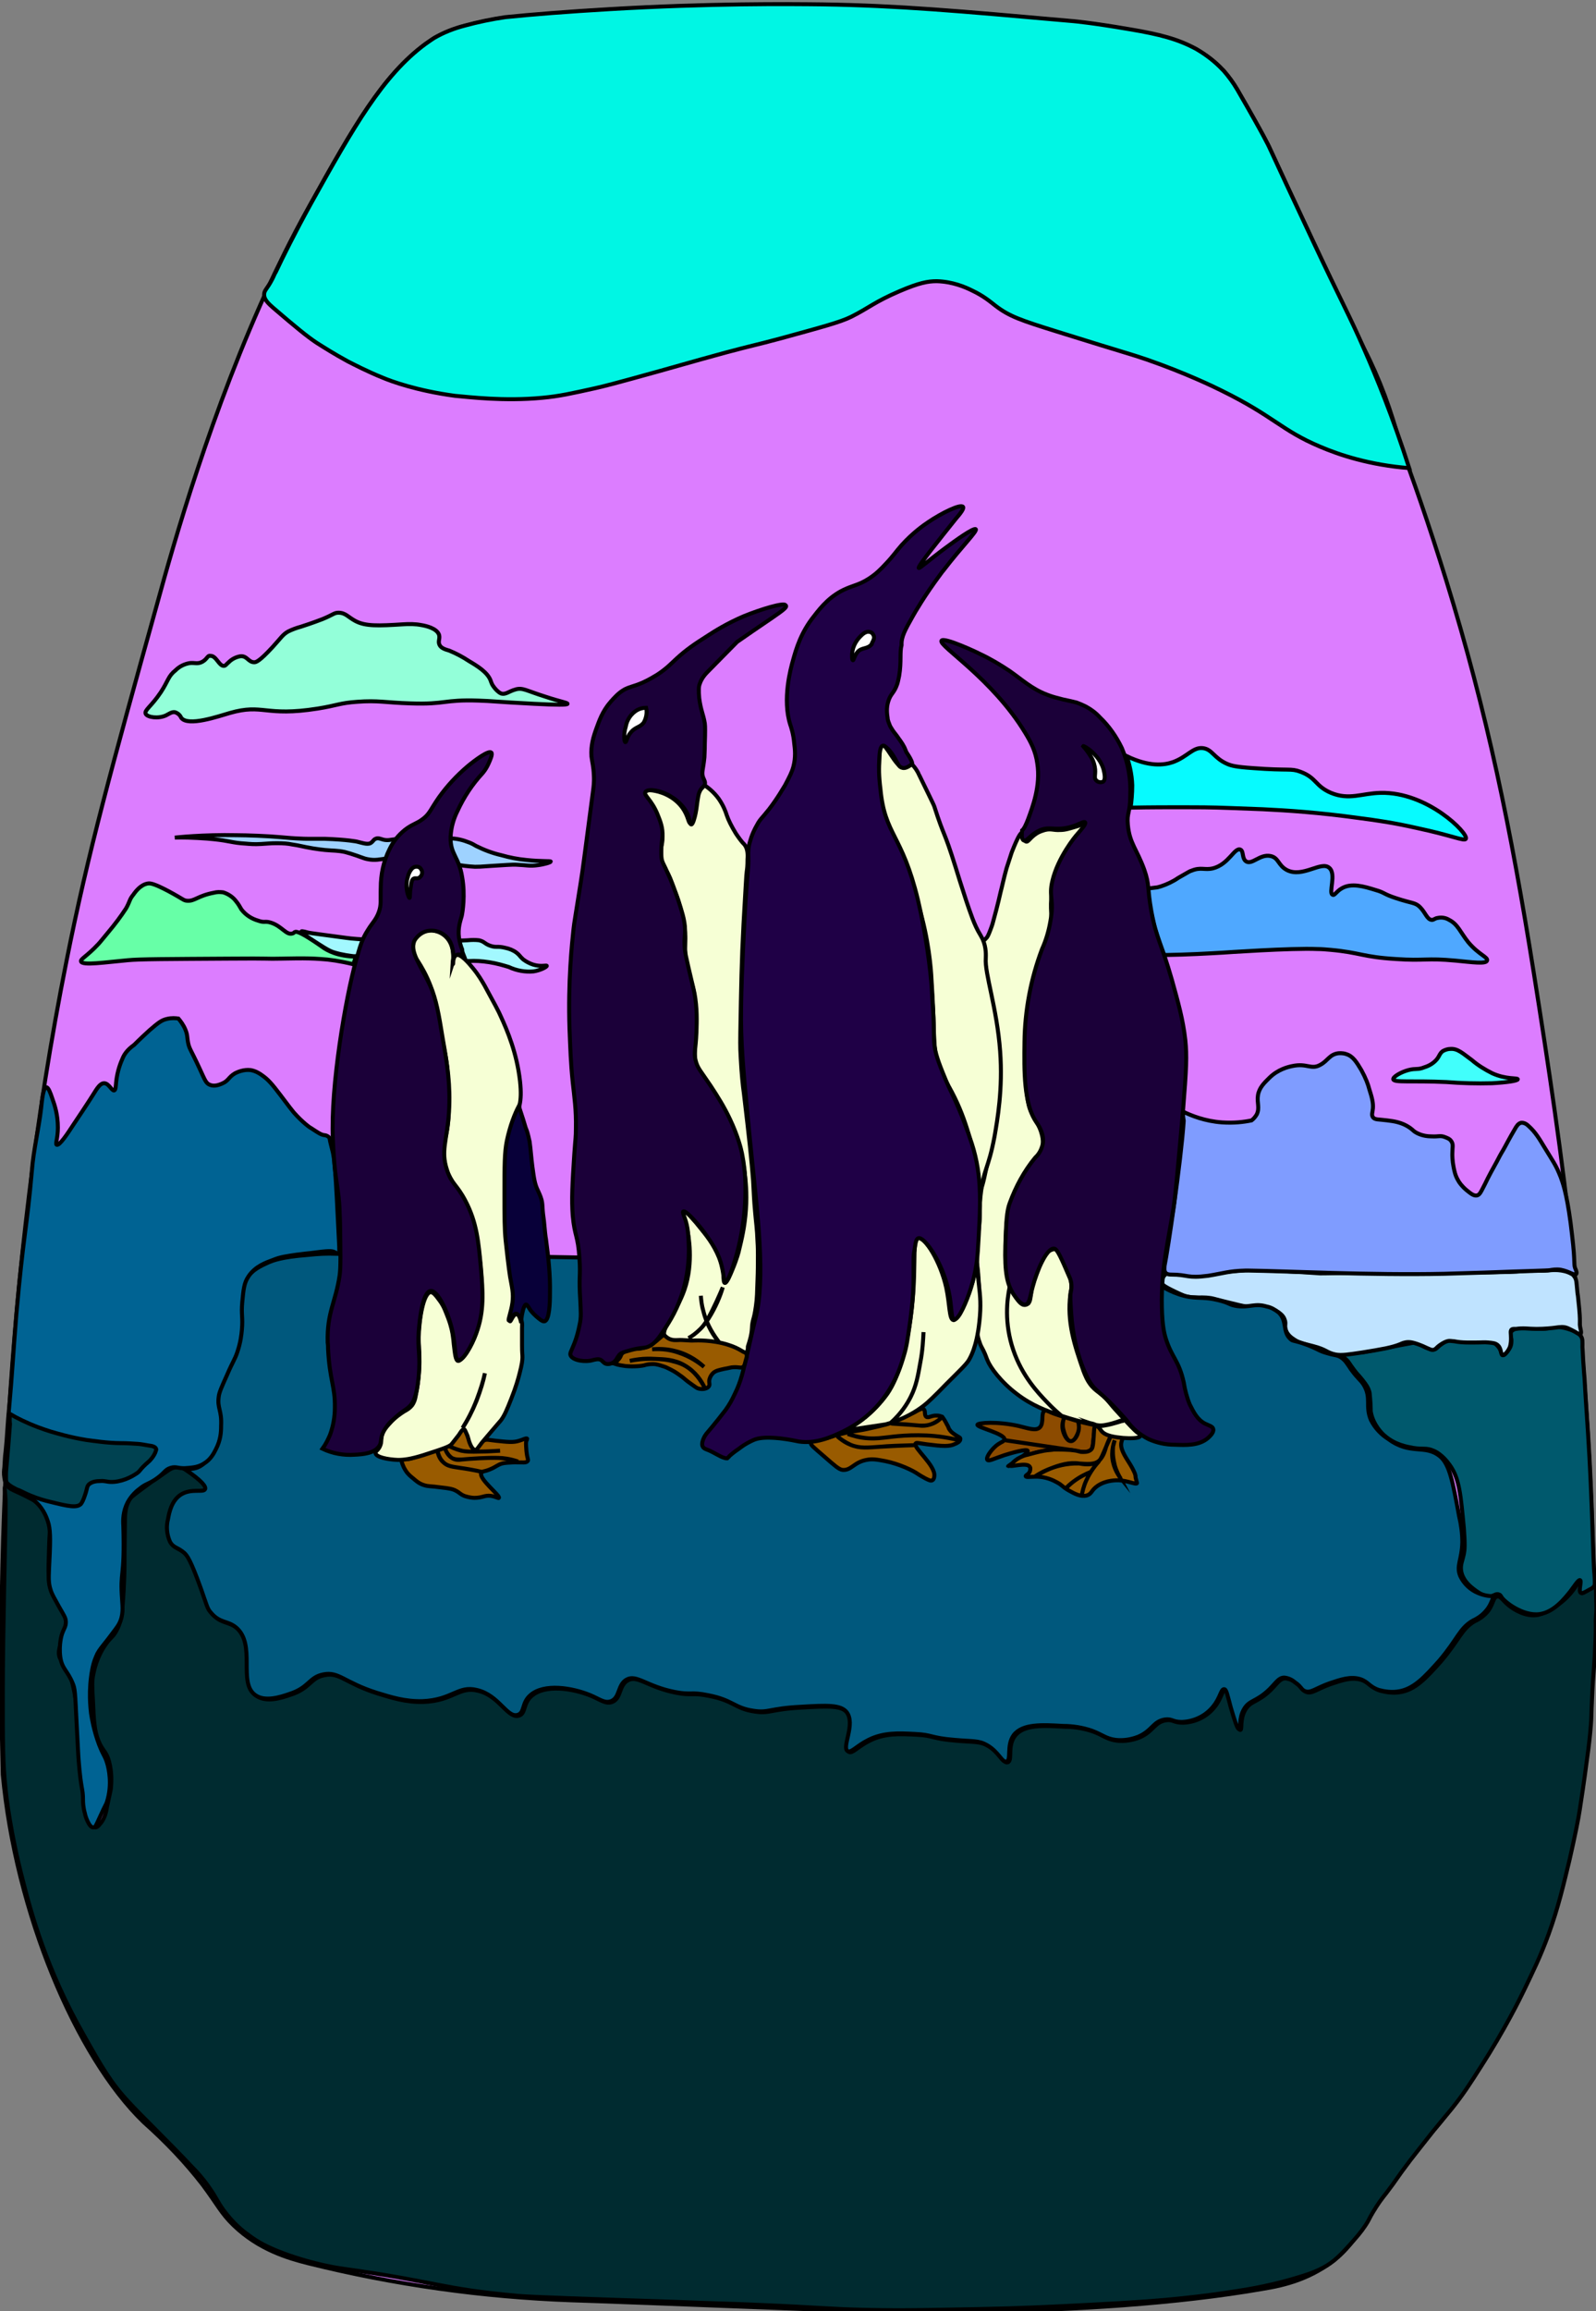 <?xml version="1.0" encoding="utf-8"?>
<!-- Generator: Adobe Illustrator 22.1.0, SVG Export Plug-In . SVG Version: 6.00 Build 0)  -->
<svg version="1.1" id="Слой_3" xmlns="http://www.w3.org/2000/svg" xmlns:xlink="http://www.w3.org/1999/xlink" x="0px" y="0px"
	viewBox="0 0 399.9 578.6" enable-background="new 0 0 399.9 578.6" xml:space="preserve">
<rect x="0" y="0" width="399.9" height="578.6" fill="#808080" stroke="none"/>
<path fill="#DC7DFF" stroke="#000000" stroke-miterlimit="10" d="M306.3,17.4l0.3,0.3c1.3,1.5,2.4,3,3.4,4.7c6.9,11.9,8,14.4,8,14.4
	c3.4,7.4,17.9,38.5,23.8,50.5c3.9,7.6,6.9,15.7,9,24l0,0c3.1,8.2,7.2,19.9,11.6,34.1c10.2,33,16.2,62.2,21.9,98.1
	c7.4,46.5,13.6,90.8,15,150.7c0.3,13.8,1,60.6-14.5,97c-11,26-25.3,41.8-25.3,41.8c-4.3,5.4-7.8,9.1-13.5,17.5
	c-5.3,7.7-6.5,10.8-10.7,14.5c-6.5,5.6-13.8,7.2-18.7,8c-44.6,7.8-104.2,5.5-104.2,5.5c-43.7-1.7-65.5-2.5-69.2-2.6
	c-22.3-0.8-44.4-3.9-66.1-9.3c-4.7-1.2-12.2-3.3-18.6-9.5c-3.1-3-3.9-5-7.7-10.1c-4.4-5.7-9.4-10.9-14.8-15.7
	c-17.1-16.5-32.1-52.7-35.3-87l0,0c-1.3-48.3,0-123.9,16-203.9c5.4-27.1,11.2-48,22.8-89.7c3.9-14.2,13.4-48,28.5-80.5
	c1-2.1,4.5-9.7,9.9-19.3c10.6-19,17.9-31.9,28.6-39.8c1.1-0.8,2.2-1.5,2.2-1.5c2.4-1.4,5-2.4,7.7-3.1c3.3-0.9,6.7-1.6,10.1-2.1
	c6.8-0.6,15.7-1.4,26-2c25.4-1.5,45.1-1.3,53.6-1.2c18.9,0.3,33.5,1.6,62.8,4.2c0,0,4.6,0.4,13.9,2c7.8,1.4,12.3,2.5,16.9,5
	C302.2,13.7,304.4,15.4,306.3,17.4z"/>
	<g>
	<path fill="#002B30" stroke="#000000" stroke-miterlimit="10" d="M46.3,367.8c4.9,3.3,5.6,4.6,5.4,5.2c-0.4,1-3.4-0.3-6.1,1.4
		c-2.3,1.5-2.9,4.4-3.2,6.1c-0.5,1.9-0.3,3.9,0.5,5.7c0.9,1.6,1.9,1.3,3.6,2.8c0.7,0.7,1.5,1.6,4.1,8.8c1.6,4.5,1.6,5.1,2.6,6.2
		c2.2,2.6,4.1,1.9,6.2,3.6c5.2,4.3,0.4,13.9,4.9,17c2.5,1.7,6.2,0.5,8.5-0.3c5-1.6,4.9-4.2,8.5-4.9c3.9-0.8,5.2,2,13.4,4.6
		c3.6,1.1,7,2.2,11.4,2.1c7.6-0.3,8.9-4,13.7-2.8c5.5,1.3,7.6,7.2,10.3,6.2c1.7-0.6,0.9-3,3.1-4.9c3.4-3,10.4-1.9,15,0
		c2.4,1,3.6,2.1,5.2,1.5c2.3-0.9,1.6-4.1,3.9-5.4c2.5-1.4,5,1.7,12.1,3.1c4.1,0.8,4-0.1,8.3,0.8c6.3,1.2,6.5,3.2,11.4,3.9
		c3.8,0.6,3.9-0.6,11.9-1c6.6-0.4,9.9-0.5,11.4,1.3c2.4,3-1.3,8.9,0.3,9.8c0.9,0.5,2.2-1.3,5.2-2.8c3.8-1.9,7.5-1.7,11.6-1.5
		c4.6,0.2,3.8,1,10.1,1.5c4.5,0.4,5.9,0.1,8,1.3c3,1.7,3.8,4.5,4.9,4.1c1.3-0.4-0.2-4,1.8-6.6c2.2-2.9,7.2-2.6,12.4-2.3
		c2.4,0,4.9,0.4,7.2,1.2c2.7,1,3.5,2,6,2.3c1.9,0.2,3.8-0.1,5.6-0.8c3.5-1.5,3.7-3.8,6.6-4.3c1.8-0.3,1.9,0.6,4.3,0.6
		c3.1-0.1,6-1.5,7.9-3.9c1.8-2.2,1.9-4.3,2.7-4.3c0.6,0,0.8,1.3,1.7,4.6c0.9,3,1.6,5.5,2.1,5.4s-0.2-2.6,1.2-5c1.4-2.4,3-1.7,6.4-5
		c1.7-1.7,2.3-2.9,3.7-2.9c1,0.1,1.9,0.5,2.7,1.2c1.5,1,1.5,1.7,2.3,2.1c1.5,0.8,2.9-0.7,6.4-1.9c2.7-0.9,5.2-1.8,7.7-1
		c2,0.7,2.2,1.9,4.7,2.7c1.5,0.4,3.1,0.6,4.6,0.4c4.1-0.5,6.9-3.7,10.5-7.7c4.7-5.5,5.2-8.2,8.5-10.1c1.3-0.6,2.4-1.4,3.3-2.5
		c1.4-1.8,1.3-3.5,2.3-3.7s1.4,1.1,3.3,2.5c0.8,0.6,3.8,2.7,7,2.1c1.2-0.3,2.3-0.8,3.3-1.5c2.4-1.3,4.4-3.1,5.9-5.3
		c0.5-0.8,1-1.7,1.3-1.6s-0.3,2.5,0.4,2.9c0.7,0.4,2.4-2.3,3.2-1.9c0.4,0.2,0.4,1,0.4,2.2c0,1.7,0.2,3.5,0,5.2
		c-0.2,2.6,0.1,1.8-0.2,7.8c-0.2,5.7-0.5,6.1-0.8,13.3c-0.2,3.9-0.1,4.2-0.3,6.7c-0.2,2.4-0.4,4.4-1,8.7c-0.8,6.1-1.3,9.2-1.8,12.5
		c-0.3,2-1.2,6.5-2.5,12.2c-1.5,6.2-2.8,11.9-5.3,18.8c-2,5.5-3.9,9.3-6,13.7c-1.2,2.5-5,10.2-11,19.5c-2.6,4.1-4.4,6.9-7.3,10.5
		c-1.5,1.8-2.1,2.5-4.8,5.8c-2.7,3.4-4.7,6-5.5,7c-3.8,5-3.1,4.4-6,8.2c-1.2,1.5-2.1,2.7-3.3,4.7c-1.1,1.8-1,2-2,3.5
		c-1.2,1.8-2.3,3-3.8,4.7c-1.8,2-2.8,3-4,4c-2.5,2-5,3-8.2,4c-7,2.2-13,3.2-16.3,3.7c-5.2,0.8-8.1,1.2-13.8,1.8
		c-4.7,0.5-10.6,1-24.5,1.7c-7.9,0.4-15.7,0.8-26.7,1c-11.1,0.2-18,0.4-27.5,0.2c-9.8-0.2-11.2-0.6-28.3-1.3
		c-6.9-0.3-9.5-0.3-19.3-0.7c-24-0.8-35.9-1.2-39.8-1.5c-19.9-1.8-20-3.5-43.9-6.8c-0.8-0.1-7.2-1-14.8-3.8c-4.3-1.6-6.8-3-9-4.7
		c-1.3-0.9-3.8-2.9-6.2-6.2c-1.6-2.2-1.7-3-3.7-5.8c-1.6-2.3-3.1-3.9-4.2-5c-5.6-6-12.7-12.8-15.8-16.2c-4.5-4.8-6.8-8.8-11.3-16.8
		c-9.4-16.4-13.3-30.9-15.3-38.8c-3.1-11.9-4.1-20.8-4.3-22.8c-0.7-6.2-0.7-12.1-0.7-23.5c0-16.4,0.7-41.4,0.7-45.7c0-1.9,0-2.9,0-3
		c-0.1-2.7-0.4-3.3,0-3.7c1-0.9,4.6,1.6,6.2,2.8c1.8,1.4,3.5,2.8,4.5,5.2c0.8,1.9,0.3,2.7,0.2,7.3c-0.2,6.4-0.4,9.6,1,11.7
		c1.3,2,3.2,2.7,3.5,5.2c0.2,1.4-0.1,3.1-0.2,3.2c-0.2,1.1-0.5,1.3-1,3c-0.7,2-1,3.1-0.8,4c0.2,1.3,0.9,1.3,2,3.3
		c0.8,1.4,1.1,2.6,1.5,4.4c0.5,2.1,0.7,3.8,0.8,4.4c0.5,5.2,0.7,10.6,0.8,10.7c0.1,2.6,0.4,8.4,1.8,15.2c0.4,2.1,1.1,5,2.2,5.1
		c0.6,0,1.1-0.8,1.6-1.4c0.8-1.2,1.1-2.4,1.3-3.7c1-4.7,0.9-4,1-4.8c0.1-1.2,0.3-3.8-0.5-6.7c-0.7-2.5-1.5-2.4-2.6-5
		c-1-2.4-1.2-5-1.4-10c-0.2-3.4-0.3-5.1,0.1-6.8c0.2-1,0.8-4.1,3-7.3c1.3-1.9,1.8-1.8,2.7-3.4c1.2-2.1,1.4-4,1.6-6.2
		c0.5-6,0.5-10.6,0.5-10.6c0-1.1,0-4.2,0.1-10.4c0-2.2,0.1-4.3,1.4-6.1c0.3-0.4,1.2-1.1,3.1-2.5c4.4-3.3,2.7-1.8,5.4-3.8
		c1-0.7,1.6-1.2,2.6-1.4C44.6,367.2,45.6,367.5,46.3,367.8z"/>
		<path fill="#00596D" stroke="#000000" stroke-miterlimit="10" d="M341.8,338.5c4.4-0.8,8.8-1.7,13.3-2.5c1.1,0.9,2.1,1.4,2.8,1.6
		c0.7,0.2,1.1,0.3,1.6,0.2c0.6-0.2,0.7-0.6,1.7-1.3c0.3-0.2,0.9-0.7,1.5-0.9c1-0.3,1.8-0.1,2.7,0.1c1.2,0.2,2.2,0.2,4.1,0.2
		c2.8,0,3.8-0.5,4.9,0.3c0.7,0.5,1.2,1.2,1.2,1.2c0.7,1,0.5,1.8,0.9,1.9c0.5,0.1,1.1-0.8,1.4-1.2c0.3-0.4,0.8-1.1,0.8-2.2
		c0.1-1.2-0.5-1.6-0.2-2.3c0.3-0.5,0.8-0.8,1.3-0.9c1-0.4,1.8-0.3,2.3-0.3c1.8,0.2,3.2,0.3,4.5,0.3c2-0.1,2-0.6,3.8-0.5
		c1.2,0.1,2.2,0.4,3.1,0.7c0.6,0.2,1.1,0.4,1.6,0.7c0.3,0.2,0.7,0.5,1,0.9c0.5,0.7,0.4,1.3,0.4,2.8c0,0.1,0.1,1.2,0.2,3.5
		c0.1,1.1,0.1,1.6,0.2,2.8c0.2,2,0.2,3.3,0.4,6.2c0.3,4.4,0.4,6,0.6,9c1.1,17,1.3,33.1,1.6,35.2c0,0.4,0.1,0.9,0.1,1.9
		c0,0.7,0,0.9-0.1,1.1c-0.2,0.3-0.4,0.6-1.3,1c-1.2,0.7-1.8,1-2.1,0.8c-0.7-0.4,0.3-3-0.2-3.2c-0.4-0.2-1.5,1.6-2.5,2.9
		c-1.3,1.6-4,5.1-7.6,5.6c-4.3,0.6-9-3.2-9.6-4.3c-0.1-0.1-0.2-0.5-0.6-0.6c-0.6-0.3-1.2,0.2-1.6,0.3c-2,0.9-5.1-2-5.4-2.2
		c-0.7-0.6-2.2-2-2.5-4.1c-0.2-1.5,0.3-2.3,0.7-4.2c0.2-1,0.3-2.2,0-6.3c-0.8-8.4-1.1-12.6-3.6-16c-1.8-2.5-3.5-3.3-4-3.5
		c-1.8-0.8-2.6-0.3-5.1-0.7c-1.6-0.3-4.6-0.8-7.2-3.1c-0.5-0.4-2.8-2.6-3.4-5.8c-0.1-0.3,0-1.6-0.2-3.5c-0.1-1.2-0.1-1.5-0.3-2
		c-0.2-0.6-0.5-1.2-1.6-2.6c-1.3-1.6-1.2-1.3-2.1-2.5c-1.3-1.7-1.3-2.1-2.3-2.9c-0.4-0.3-0.7-0.5-0.7-0.7c0-0.3,0.6-0.5,3-0.7
		C339.7,338.7,340.6,338.6,341.8,338.5z"/>
		<path fill="#BFE3FF" stroke="#000000" stroke-miterlimit="10" d="M330.8,318.8c2.3,0,4.7-0.1,7-0.1c7.2,0,13.5,0,18.3,0
		c15.3-0.1,23-0.2,24.8-0.4c2.6-0.3,5.2,0,7.8-0.3c0.1,0,2.9-0.3,5,0.9c0.4,0.2,0.6,0.4,0.7,0.6c0.7,0.8,0.6,1.8,0.8,3.6
		c0.1,1.3,0.1,0.4,0.3,2.6c0.7,6.3,0.1,5,0.5,6.9c0.1,0.4,0.3,1.2,0,1.4c-0.2,0.1-0.6-0.1-1.4-0.6c0,0-0.9-0.5-1.8-0.9
		c-1-0.4-1.8-0.3-3.2-0.1c-0.7,0.1-2.7,0.3-4.6,0.3c-2.1,0-3.1-0.3-5.2,0c-0.2,0-0.8-0.1-1.1,0.2c-0.3,0.4-0.1,0.9-0.1,2.1
		c0,0.5,0,1.4-0.3,2.3c-0.4,0.9-1.2,2-1.8,1.9c-0.6-0.2-0.2-1.6-1.3-2.5c-0.5-0.4-1.1-0.5-2.3-0.6c-1.1-0.1-1.5,0-2.8,0
		c-1.6,0-3.7,0.1-5.7-0.3c-0.3,0-0.7-0.1-1.3-0.1c-0.2,0-0.9,0.1-2.1,0.9s-1.1,1.1-1.7,1.3c-0.6,0.2-1-0.1-2.8-0.9
		c-2.4-1-3.2-1-3.6-1c-0.9,0-1.6,0.3-2,0.5c-2.2,0.9-4.7,1.3-9.6,2.1c-3.4,0.5-5.1,0.8-6.7,0.5c-2.3-0.5-2.1-1.2-5.6-2.1
		c-2.1-0.6-3.2-0.6-4.8-1.7c-0.6-0.4-1.6-1.1-2-2.3c-0.4-1.2,0.1-1.6-0.3-2.6c-0.6-2-3.6-2.8-4.4-3c-2-0.5-2.2,0.1-5.2-0.3
		c-0.7-0.1-2-0.4-4.4-1c-3.3-0.8-3.4-0.9-4.4-1.1c-2-0.3-2.6-0.1-4.1-0.2c-0.1,0-0.9,0-1.4-0.1c-0.9-0.1-1.6-0.4-3.7-1.4
		c-2.9-1.4-3-1.7-3.1-2c-0.2-0.9,0.3-2,1.1-2.4c0.4-0.2,0.7-0.1,1.1-0.1c0,0,1.7,0.2,4.3,0.4c0.5,0,1,0.1,2.7-0.1
		c4.5-0.3,8.3-0.9,11.6-1.1c1.7-0.1,4,0,8.6,0.2C324.7,318.4,328.2,318.6,330.8,318.8z"/>
		<path fill="#00587D" stroke="#000000" stroke-miterlimit="10" d="M374.7,399.6c-1.5,0.1-3-0.2-4.4-0.8c-1.9-0.8-3.5-2.3-4.4-4.2
		c-1.1-2.6,0.4-4,0.5-8.5c0-2.2-0.3-4.4-0.8-6.5c-1.6-8.7-2.4-13-4.8-15c-3.8-3.1-7.3-0.2-12.9-4.3c-1.9-1.2-3.4-2.8-4.4-4.8
		c-1.5-3.5,0.2-5.5-1.8-8.8c-0.9-1.4-1.3-1.3-3.2-3.9c-1-1.5-1.4-2.2-2.4-2.9s-1.5-0.5-3.5-1.1c-2.2-0.6-2.2-1-5.1-2.1
		c-3.5-1.3-3.5-0.8-4.2-1.5c-2-1.8-0.7-4.5-2.9-6.6c-0.9-0.7-1.9-1.3-3-1.5c-3-0.9-4.2,0.3-7.4-0.1c-2.1-0.3-1.8-0.8-4.8-1.5
		c-3.3-0.8-4.5-0.4-7.2-0.8c-3.7-0.6-6.8-2.6-7.3-2.9c-9.6-6-199.8-7.7-206.3-7.9c-2.9-0.1-4.4,0-7.4,0.3c-6.5,0.5-8.6,1.4-9.6,1.8
		c-2,0.9-4.2,1.9-5.7,4.1c-3,4.4,0,9-2.1,16.8c-0.4,1.4-0.7,2.5-1.4,4c-1.1,2.3-2.1,3-3,5.1c-0.3,0.7-0.6,1.6-0.8,3.8
		c-0.8,6.4,0.5,7.6-0.5,11.4c-0.4,1.4-1.4,5-4.4,6.2c-1.3,0.5-2.6,0.4-3.5,0.2c4.9,3.3,5.6,4.6,5.4,5.2c-0.4,1-3.4-0.3-6.1,1.4
		c-2.3,1.5-2.9,4.4-3.2,6.1c-0.5,1.9-0.3,3.9,0.5,5.7c0.9,1.6,1.9,1.3,3.6,2.8c0.7,0.7,1.5,1.6,4.1,8.8c1.6,4.5,1.6,5.1,2.6,6.2
		c2.2,2.6,4.1,1.9,6.2,3.6c5.2,4.3,0.4,13.9,4.9,17c2.4,1.7,6.2,0.5,8.5-0.3c5-1.6,4.9-4.2,8.5-4.9c3.9-0.8,5.2,2,13.4,4.6
		c3.6,1.1,7,2.2,11.4,2.1c7.6-0.3,8.9-4,13.7-2.8c5.6,1.3,7.6,7.2,10.3,6.2c1.7-0.6,0.9-3,3.1-4.9c3.4-3,10.4-1.9,15,0
		c2.4,1,3.6,2.1,5.2,1.5c2.3-0.9,1.6-4.1,3.9-5.4c2.5-1.4,5,1.7,12.1,3.1c4.1,0.8,4-0.1,8.3,0.8c6.3,1.2,6.5,3.2,11.4,3.9
		c3.8,0.6,3.9-0.6,11.9-1c6.6-0.4,9.9-0.5,11.4,1.3c2.4,3-1.3,8.9,0.3,9.8c0.9,0.5,2.2-1.3,5.2-2.8c3.8-1.9,7.5-1.7,11.6-1.5
		c4.6,0.2,3.8,1,10.1,1.5c4.5,0.4,5.9,0.1,8,1.3c3,1.7,3.8,4.5,4.9,4.1c1.3-0.4-0.1-4,1.8-6.6c2.2-2.9,7.2-2.6,12.4-2.3
		c2.4,0,4.9,0.4,7.2,1.2c2.7,1,3.5,2,6,2.3c1.9,0.2,3.8-0.1,5.6-0.8c3.5-1.5,3.7-3.8,6.6-4.3c1.9-0.3,1.9,0.6,4.3,0.6
		c3.1-0.1,6-1.5,7.9-3.9c1.8-2.2,1.9-4.3,2.7-4.3c0.6,0,0.8,1.3,1.7,4.6c0.9,3,1.6,5.5,2.1,5.4s-0.2-2.6,1.2-5s3-1.7,6.4-5
		c1.7-1.7,2.3-2.9,3.7-2.9c1,0.1,1.9,0.5,2.7,1.2c1.5,1,1.5,1.7,2.3,2.1c1.5,0.8,2.9-0.7,6.4-1.9c2.7-0.9,5.2-1.8,7.7-1
		c2,0.7,2.2,1.9,4.6,2.7c1.5,0.4,3.1,0.6,4.6,0.4c4.1-0.5,6.9-3.7,10.5-7.7c4.7-5.5,5.1-8.2,8.5-10.1c1.3-0.6,2.4-1.4,3.3-2.5
		C373.9,401.5,373.8,399.9,374.7,399.6"/>
		<path fill="#006393" stroke="#000000" stroke-miterlimit="10" d="M33.6,261.6c1.5-1.5,2.8-2.7,3.9-3.7c2.2-1.9,3-2.5,4.3-2.8
		c1.2-0.3,2.2-0.2,2.9-0.1c0.5,0.6,1.3,1.6,1.8,2.9c0.5,1.2,0.4,2,0.6,3c0.3,1.7,0.7,1.8,3,6.8c1.3,2.8,1.5,3.5,2.5,3.9
		c1.2,0.5,2.5-0.1,3-0.3c1.7-0.7,1.6-1.6,3.3-2.6c0.6-0.3,2.1-1,3.9-0.8c0.4,0.1,1.4,0.2,3,1.4c1.4,1,2.3,2,4.5,4.9
		c2.4,3.2,2.5,3.3,3.3,4.3c2.3,2.6,4.2,3.9,4.3,3.9c1.7,1.1,2.5,1.7,3.4,1.8c0.2,0,0.7,0.1,1.1,0.5c0.3,0.3,0.2,0.7,0.4,1.4
		c0,0,0.2,0.8,0.4,1.6c0.6,2.3,0.8,3.4,1.8,24.4c0,0.7,0,0.8,0,0.8c0.1,0.6,0.2,0.8,0,0.9c-0.2,0.2-0.9-0.2-1.1-0.3
		c-0.8-0.4-1.5-0.4-6,0.2c-2.1,0.2-3.2,0.4-3.5,0.4c-2.7,0.4-4.2,0.6-5.9,1.3c-1.9,0.7-4.5,1.6-6.2,4.1c-1.2,1.7-1.3,3.5-1.6,6.5
		c-0.3,3.2,0.2,3.7-0.1,7c-0.1,1.1-0.3,3-1.1,5.4c-0.7,2.1-1.1,2.3-2.6,5.8c-1.3,2.9-2,4.4-2.1,5.5c-0.4,2.9,0.8,3.3,0.6,7.3
		c0,1.5-0.1,3.5-1.3,5.8c-0.5,1-1.3,2.6-3,3.6c-1.4,0.9-2.8,1-3.9,1.1c-2.6,0.3-2.9-0.5-4.5,0c-1.5,0.5-1.3,1.2-3.8,2.9
		c-2,1.3-2.3,1-3.9,2.3c-0.7,0.5-2,1.6-3,3.4c-1.2,2.3-1.2,4.5-1.1,5.9c0.4,13.9-0.9,10.7-0.3,18.6c0.1,1.6,0.4,3.8-0.8,6
		c-0.3,0.6-1.1,1.6-2.6,3.6c-1.8,2.3-2.2,2.7-2.8,3.8c-0.4,0.9-0.9,1.9-1.3,4c-1,5.3-0.4,9.9-0.3,10.9c0.2,1.3,0.7,4.3,2,7.8
		c1.2,3.1,1.5,2.8,2.1,4.9c0.3,1,1.3,5.1-0.1,9.5c-0.3,0.9-0.2,0.3-2,4.3c-0.7,1.5-0.9,2.1-1.4,2.1c-1.1,0.1-2.1-3.1-2.1-3.4
		c-0.5-1.7-0.5-3.1-0.5-3.4c0-3.2-0.5-2.3-1.1-10.1c-0.1-1-0.2-3.7-0.5-9.1c-0.4-8.1-0.4-8.7-1-10.1c-1.3-3.2-2.7-3.6-3.1-6.6
		c-0.4-3.2,0.4-5.6,0.4-5.6c0.5-1.5,1-1.9,1-3.1c0-1.1-0.5-1.7-1.8-4c-1.1-2-1.7-3-2-4c-0.6-1.8-0.5-3.1-0.4-5.6
		c0.3-5.9,0.4-8.8-0.1-10.9c-1-3.7-2.9-5.3-3.5-5.8c-0.4-0.3-0.8-0.5-1.8-1c-3.2-1.7-4.5-1.8-5.3-3.1c-0.3-0.5-0.4-1-0.5-1.7
		c-0.2-1.1-0.1-1.9,0-2.7c0.1-1.3,0.1-2.6,0.3-3.9c0.4-3.7,0.5-7.4,0.9-11.1c0.7-7.6,1-13.4,1.8-23.3c1.8-20.3,2.6-21.1,3.9-36
		c0.4-5.2,1.7-10.3,2.3-15.5c0.2-1.9,0.5-5.2,1.3-5.3c0.5,0,1,1.3,1.5,2.8c0.6,1.7,1.4,4,1.4,7.3c0,2.7-0.7,4.1-0.3,4.3
		c0.7,0.3,2.8-2.9,4.1-4.9c3.7-5.5,5-7.6,5-7.6c1-1.6,1.8-3,2.9-2.9s1.8,1.9,2.4,1.8c0.4-0.1,0.4-1.1,0.5-2.1c0.3-2.9,1.2-5,1.6-5.9
		C31.1,264,31.9,262.8,33.6,261.6z"/>
		<path fill="#004251" stroke="#000000" stroke-miterlimit="10" d="M2.5,354c1.7,1,4.1,2.2,7,3.3c1.1,0.4,2.2,0.8,3.2,1.1
		c1.4,0.4,4.6,1.4,8.9,2.1c1.6,0.2,5.3,0.8,8.8,0.8c1.4,0,2.9,0.1,4.3,0.2c0,0,0.4,0,2.6,0.4c0.9,0.1,1.6,0.3,1.8,0.8
		c0.1,0.2,0,0.3,0,0.4c-0.4,1.5-1.7,2.7-1.7,2.7c-2.8,2.4-2,2.4-3.5,3.3c-1.8,1.2-4.8,2.3-7.2,1.8c-0.2,0-0.8-0.2-1.7-0.1
		c-0.7,0-1.9,0.1-2.7,0.8c-0.6,0.6-0.4,1-1,2.7c-0.4,1.2-0.7,1.8-1,2.2c-1,1.1-3.3,0.6-7.7-0.5c-1.3-0.3-3.1-0.8-5-1.6
		c-1.2-0.5-1.3-0.6-2.8-1.3c-0.4-0.1-1-0.4-1.7-0.8c-1.3-0.8-1.5-1.2-1.5-1.4c-0.1-0.2-0.1-0.5-0.1-1c0-0.2,0-0.4,0-0.8
		c0-0.8,0.1-1.4,0.1-1.6c0.2-2,0.8-9.3,0.9-11C2.4,356,2.4,355.1,2.5,354z"/>
		<path fill="#7F9CFF" stroke="#000000" stroke-miterlimit="10" d="M296.4,278.3c2.1,1,5.5,2.4,9.8,2.7c3,0.2,5.5-0.1,7.4-0.5
		c0.4-0.3,0.9-0.8,1.3-1.5c0.8-1.7,0-2.9,0.3-4.8s1.6-3.1,2.8-4.3c2.2-2.2,4.8-2.8,5.8-3c3.7-0.8,4.7,1,7-0.3c1.9-1,2.3-2.6,4.5-2.9
		c1-0.1,1.8,0.1,2,0.2c1.7,0.5,2.6,2,3.8,4c1.1,2,1.7,3.6,2,4.8c0.7,2.2,1,3.4,0.9,4.8c-0.1,1.1-0.4,1.6,0,2.2
		c0.5,0.7,1.4,0.5,3.6,0.8c1.7,0.2,3.7,0.5,5.6,1.8c1,0.7,0.9,0.9,1.9,1.4c1.4,0.7,2.8,0.8,3.6,0.8c1.8,0.1,2.2-0.3,3.4,0.2
		c0.5,0.2,1.2,0.4,1.6,1.1c0.5,0.8,0.2,1.4,0.2,3.2c0,0.2,0,1.6,0.3,3.1c0.2,1,0.4,2.2,1.2,3.5c0.2,0.4,0.9,1.4,2.1,2.4
		c1,0.8,1.7,1.4,2.5,1.3s1.1-1,2.1-2.9c0.9-1.9,1.9-3.7,2.9-5.5c1.5-2.9,1.3-2.3,2.1-3.8c0.5-0.9,1.1-2.1,2.4-4.3
		c0.5-0.9,0.9-1.5,1.6-1.7c0.8-0.1,1.5,0.4,1.9,0.8c1.8,1.6,2.8,3.4,3.9,5.2c2.2,3.6,2.8,4.4,3.7,6.5c0.4,0.9,0.6,1.5,0.7,1.8
		c0.5,1.4,1.6,4.8,2.6,13.8c0.9,7.5,0.3,7.3,0.9,8.6c0.1,0.2,0.4,1,0.1,1.2c-0.4,0.4-1.7-0.7-3.8-1.1c-1.2-0.2-2.1,0-2.8,0.1
		c-0.4,0.1-5.8,0.2-16.4,0.6c0,0-3.8,0.1-10,0.3c-18.5,0.4-40.2-0.7-49-0.8c-0.2,0-0.5,0-0.9,0c-4.1,0.1-5.5,0.7-9.3,1.3
		c-5.4,0.7-4.9-0.3-9.3-0.3c-0.2,0-0.9,0-1.3-0.4c-0.5-0.5-0.3-1.4-0.3-1.8c0.8-3.8,4.1-25.9,4.8-36.3
		C296.4,279.6,296.4,278.8,296.4,278.3z"/>
</g>
	<g>
	<path fill="#41FFFC" stroke="#000000" stroke-miterlimit="10" d="M349.1,270.2c0.2,0.9,4.5,0.3,13.3,0.7c3.8,0.3,7.6,0.4,11.4,0.3
		c3.7-0.2,6.5-0.6,6.5-1s-2.9,0.1-6.4-1.5c-1.8-0.9-3.6-2-5.1-3.3c-2.2-1.6-3.5-2.9-5.3-2.8c-0.7,0-1.3,0.2-1.9,0.5
		c-0.8,0.5-0.9,1.2-1.5,2c-0.8,1-1.9,1.7-3.2,2.1c-1.7,0.7-2.1,0.2-4,0.7S349,269.6,349.1,270.2z"/>
		<path fill="#4FA8FF" stroke="#000000" stroke-miterlimit="10" d="M291.7,239.1c6.2-0.1,11.2-0.4,14.7-0.6c0,0,17.2-1.2,23.7-0.9
		c1.1,0,2.1,0.1,3.3,0.2c7.6,0.7,8,1.8,16.4,2.3c7.3,0.5,7.4-0.3,14.9,0.4c4.2,0.4,7.6,0.9,7.9,0s-2-1.4-4.7-4.6
		c-2-2.5-2.6-4.5-4.8-5.6c-0.8-0.5-1.8-0.7-2.8-0.5c-0.8,0.1-1,0.5-1.5,0.5c-1.2,0-1.6-1.8-3-3.2c-1.2-1.2-2-0.9-5.9-2.2
		c-3.4-1.1-2.8-1.4-5.3-2.1c-2.9-0.9-6-1.8-8.4-0.4c-1.4,0.8-1.8,1.9-2.3,1.6c-1.1-0.4,1-5.1-0.8-6.7c-2-1.9-6.7,2.6-10.7,0.5
		c-2.2-1.2-2-3.1-4.1-3.5c-2.6-0.5-4.5,2.2-6,1.4c-1.2-0.7-0.6-2.6-1.5-3c-1.5-0.6-2.9,3.7-6.9,4.7c-2.1,0.5-3-0.4-5.4,0.6
		c-0.4,0.1-0.3,0.1-3.3,1.8c-1.3,0.9-2.8,1.6-4.3,2.1c-0.6,0.2-1.1,0.3-1.3,0.3c-0.8,0.1-1.5,0.2-2,0.2c0.2,2.9,0.8,6.4,1.8,10.1
		C290.2,234.9,290.9,237.1,291.7,239.1z"/>
		<path fill="#06FBFF" stroke="#000000" stroke-miterlimit="10" d="M283.3,202.2c5.1-0.1,9.5-0.1,13-0.1c3.4,0,7.1,0,12.1,0.2
		c2.5,0.1,5.1,0.2,8,0.3c6.2,0.3,14,0.8,24.1,2.2c4.6,0.6,8.8,1.2,14.5,2.5c9,1.9,11.9,3.4,12.3,2.7c0.7-1.3-9.6-11.8-21.4-11.5
		c-4.7,0.1-7.8,1.9-12.4,0c-4-1.7-3.6-3.8-7.7-5.3c-2.4-0.9-2.7-0.2-11.9-0.9c-4.3-0.3-5.3-0.6-6.3-1c-3.5-1.5-3.8-3.7-6.2-4
		c-2.5-0.3-3.9,2.2-7.5,3.5c-2.3,0.8-6,1.2-11.6-1.5c0.6,1.8,1.3,4.3,1.4,7.3C283.7,198.7,283.5,200.6,283.3,202.2z"/>
</g>
	<path fill="#93FFD9" stroke="#000000" stroke-miterlimit="10" d="M50.2,165.9c-1,0.3-1.4,0-2.6,0.1c-1.3,0.2-2.6,0.8-3.6,1.8
	c-1.9,1.5-1.8,2.6-3.7,5.5c-2.4,3.6-4.2,4.5-3.8,5.4s3.2,1.3,5.1,0.4c0.8-0.4,1.4-0.9,2.2-0.8c0.7,0.2,1.3,0.7,1.6,1.4
	c1.7,2.3,9.4-0.4,12.2-1.2c8.4-2.4,8.7,1,22-1.1c5-0.8,5.5-1.4,9.9-1.7c5.3-0.4,6.9,0.2,13.4,0.4c8.9,0.3,8.2-1,17-0.7
	c3.4,0.1,4.2,0.3,13.9,0.8c5.7,0.3,8.4,0.3,8.4,0s-1.7-0.5-5.6-1.8c-4.8-1.5-5.6-2.3-7.4-1.8s-2.5,1.4-3.7,1
	c-0.8-0.4-1.4-1.1-1.9-1.8c-0.3-0.4-0.5-0.9-0.7-1.5c-0.8-2-3.2-3.5-5.4-4.8c-1.5-1-3.2-1.9-4.9-2.6c-1-0.3-2.1-0.6-2.5-1.5
	s0.2-1.5-0.1-2.5c-0.6-1.6-3.2-2.2-4.4-2.4c-1.5-0.3-3.1-0.3-4.6-0.2c-6.3,0.4-9.4,0.5-11.9-0.8c-1.9-1-2.5-2.1-4.3-2.1
	c-1.1,0-1.3,0.5-4,1.6c-0.8,0.3-2.3,0.9-5.4,1.9c-1.1,0.3-2.2,0.7-3.2,1.2c-1.4,0.8-1.7,1.5-3.9,3.9c-3.4,3.7-4.2,3.8-4.6,3.8
	c-1.5,0-1.8-1.7-3.5-1.5c-1.1,0.2-2.1,0.7-2.9,1.5c-0.7,0.6-0.7,0.8-1.1,0.9c-1.3,0.2-2-2.6-3.5-2.5C51.9,164,51.9,165.3,50.2,165.9
	z"/>
	<path fill="#9ED2FF" stroke="#000000" stroke-miterlimit="10" d="M114.7,216.5c1,0.2,2.5,0.4,4.3,0.5c0.9,0,1.3,0,3.9-0.2
	c3.6-0.2,5.4-0.4,6.7-0.3c2.4,0.1,3.1,0.4,5.2,0.1c1.6-0.2,3.2-0.7,3.2-0.9s-2.4,0-6.1-0.4c-2.1-0.2-4.2-0.6-6.3-1.2
	c-2.2-0.5-4.3-1.3-6.3-2.3c-0.7-0.4-1-0.6-1.8-0.9c-1.5-0.6-3.1-1-4.8-1c-9,0-12.4,0.1-13.7,0.2c-1.1,0.1-1.8,0.4-3,0.1
	c-0.7-0.2-1.3-0.5-1.9-0.2c-0.5,0.2-0.6,0.6-1,0.9c-0.8,0.7-2,0.2-3.7-0.2c0,0-2.3-0.5-8-0.7c-0.6,0-1.2,0-1.2,0c-0.6,0-0.8,0-1.3,0
	c-0.6,0-1,0-1.8,0c-1.3,0-2.3-0.1-2.8-0.1c-2-0.1-3.6-0.3-3.9-0.3c-3.2-0.3-8.7-0.5-11-0.5c-8.6-0.2-15.6,0.6-15.6,0.6
	s2.2-0.1,5.7,0.1c1.8,0.1,3.2,0.2,4,0.3c4,0.4,4.6,0.9,8,1.1c1.1,0.1,2.3,0.2,3.9,0.1c1.8-0.1,2.3-0.2,4-0.2c1.6,0,2.8,0.1,3.7,0.3
	c2.1,0.3,2.4,0.5,5.3,1c1.3,0.2,2,0.3,3,0.4c2.1,0.2,3.1,0.1,5,0.5c0.4,0.1,0.7,0.2,1.4,0.4c2.6,0.8,3.2,1.2,4.3,1.4
	c1.9,0.4,3.3,0,4.2-0.1C98.7,214.5,103.5,214.6,114.7,216.5z"/>
	<path fill="#67FFA7" stroke="#000000" stroke-miterlimit="10" d="M89.1,239.5c-4.4-0.1-7-1.4-8.6-2.6c0,0-5.4-3.9-6.5-3.6
	c-0.4,0.1-0.3,0.3-0.7,0.4c-1.6,0.5-2.6-1.8-5.4-2.7c-1.6-0.5-1.5,0.1-3.2-0.5c-1.7-0.5-3.1-1.4-4.2-2.8c-0.4-0.7-0.8-1.4-1.3-2
	c-0.8-1.1-2-1.9-3.3-2.3c-0.8-0.1-1.6-0.1-2.3,0.1c-4.2,0.8-4.8,2.2-6.8,2c-0.9-0.1-0.7-0.3-4.6-2.4c-3.8-2-4.6-2-5.2-1.9
	c-1.7,0.3-2.9,1.8-3.6,2.8c-1,1.2-0.8,1.6-1.8,3.4c-1.3,2-2.8,4-4.4,5.9c-1.5,1.8-2.2,2.7-2.6,3.1c-2.8,3-4.5,3.7-4.3,4.3
	c0.3,1.1,6.1,0.2,11.7-0.3c2.9-0.3,10.3-0.3,25.2-0.4c11.4-0.1,9,0.1,13.4,0c1.2,0,6-0.2,9.8,0.1c2,0.1,4.8,0.5,8.1,1.3
	C88.8,240.7,89,240.1,89.1,239.5z"/>
	<path fill="#A2F8FF" stroke="#000000" stroke-miterlimit="10" d="M117.6,240.6c1.4-0.1,3.1,0,5,0.3s3.6,0.8,4.9,1.2
	c1.9,0.9,4.1,1.3,6.2,1.1c1.9-0.3,3.4-1.2,3.3-1.4s-1.5,0.3-3.4-0.3c-0.9-0.3-1.7-0.7-2.5-1.3c-0.9-0.8-0.9-1.1-1.7-1.7
	c-0.8-0.6-1.8-1-2.8-1.2c-2-0.5-2.2,0-3.7-0.5s-1.5-1.1-2.9-1.4c-0.9-0.1-1.8-0.1-2.8,0l-2.2,0.1c-3,0-22.2,0.2-28.3-0.7
	c-6-0.8-9-1.2-9.4-1.3s-1.7-0.5-1.8-0.3c-0.1,0.2,0.6,0.7,2.1,1.7c3.1,2,4.7,3.1,6,3.5c2.2,0.7,4.3,0.9,5,1c0.2,0,0.4,0,0.6,0
	C94.7,239.8,104.7,240.3,117.6,240.6z"/>
	<path fill="#8C4B00" stroke="#000000" stroke-miterlimit="10" d="M274.4,356.8c-0.1,0.7-0.2,1.9-0.4,3.3c-0.2,2.1-0.3,2.4-0.6,2.8
	c-0.9,1-2.7,0.5-5.2,0.2c-0.5-0.1-5.2-0.5-9.4,0.8c-3.7,1.1-6.2,3.3-6.2,3.2c-0.1-0.1,5.2-3.2,4.9-3.9c-0.3-0.5-3.9,0.5-5.8,1.1
	c-2.7,0.9-3.9,1.6-4.3,1.2c-0.4-0.5,0.6-2,1.7-3.1c1.4-1.4,2.5-1.4,2.6-2c0.1-1.5-6.9-3-6.8-3.7c0.1-0.5,4.9-0.9,10.3,0.3
	c2.5,0.6,4.3,1.3,5.3,0.4c1.2-1.1,0.2-3.8,1.3-4.2c0.4-0.2,0.9,0.1,1.5,0.4s2.4,0.9,6.1,2C270.7,356,272.3,356.4,274.4,356.8z
	 M252,360.6c5.6,0.8,11.3,1.7,16.9,2.5 M266.6,355c-0.2,0.6-0.6,1.7-0.3,3c0.2,1,1,2.8,2,2.8c1.1,0,1.8-1.9,1.8-2.1
	c0.4-1.1,0.2-2.1,0.1-2.6c0.1,0.5,0.3,1.5-0.1,2.6c-0.1,0.2-0.8,2.2-1.8,2.1c-1,0-1.6-1.9-1.8-2.7
	C266.1,356.8,266.4,355.6,266.6,355z"/>
	<path fill="#995B00" stroke="#000000" stroke-miterlimit="10" d="M253.6,366.4c0.3-0.4,0.8-0.8,1.4-1.2c1-0.6,1.9-0.9,2.5-1
	c1.1-0.3,2.5-0.7,4.1-1c1.2-0.2,2.1-0.2,2.4-0.3c0.6,0,1.1,0,1.4,0c1.3,0,2.3,0.1,2.7,0.1c0.7,0.1,1.3,0.1,2,0.3
	c0.7,0.2,0.7,0.2,1.1,0.2c0.3,0,1.4,0.1,2.1-0.5c0.5-0.4,0.5-1,0.6-1.6c0.3-2.9,0.1-4.1,0.6-4.4c0.5-0.2,0.9,0.7,2.5,1.4
	c2.1,1.1,3.9,0.7,4.2,1.6c0.1,0.3-0.1,0.5-0.2,1c-0.4,1.6,0.7,3.3,2.1,5.5c0,0,1.2,1.9,1.4,2.9c0,0.2,0,0.5,0.2,1.1
	c0.1,0.6,0.2,0.6,0.2,0.8c-0.2,0.5-2.2-0.6-4.6-0.7c-0.5,0-3.1-0.1-5.3,1.4c-1.6,1.1-1.4,2-2.7,2.4c-1.5,0.4-3-0.4-4.6-1.3
	c-1.7-1-1.4-1.2-2.9-2c-0.7-0.4-2.8-1.5-5.5-1.4c-1.1,0-2.2,0.2-2.3-0.1c-0.1-0.3,0.9-0.5,1.1-1.4c0-0.1,0.2-0.7-0.1-1
	c-0.7-1.2-4.9,0.2-5-0.3C253,366.9,253.1,366.7,253.6,366.4z M278.3,359.5c-0.5,1.1-0.9,2-1.1,2.6c-0.4,1.3-0.7,2.4-1.7,3.5
	l-0.1,0.1c-1.5,1.4-4.4,0.8-5,0.7c-4.7-0.8-11,3.2-11,3.2s4.7-3.4,11-3.2c1.8,0.1,3.9,0.4,5.1-0.8c0.4-0.4,0.8-1.4,1.7-3.5
	C277.7,361,278.1,360.1,278.3,359.5z M275.4,365.8c-0.9,1-2.2,2.6-3.2,4.8c-0.7,1.5-1,2.9-1.2,4c0.2-1.1,0.5-2.5,1.2-4
	C273.2,368.4,274.5,366.8,275.4,365.8z M273.3,368.5c-1.2,0.5-2.7,1.2-4.3,2.4c-0.8,0.6-1.5,1.3-2,1.8c0.5-0.6,1.2-1.2,2-1.8
	C270.6,369.7,272.1,369,273.3,368.5z M279.3,360.6c0,0-1.1,2.7-0.4,5.5c0.5,2.3,1.9,4,1.9,4s-0.1-0.2-0.7-1.2
	c-0.3-0.7-0.7-1.5-0.9-2.6c-0.4-1.7-0.4-3.1-0.3-4.2C279.2,360.9,279.3,360.6,279.3,360.6z"/>
	<path fill="#F6FFD5" stroke="#000000" stroke-miterlimit="10" d="M253.5,213.4c-0.4,1.3-0.9,2.7-1.3,4c-0.7,2.5-1.1,4.5-1.5,6
	c0,0-0.7,3.2-1.9,7.5c0,0-0.1,0.5-0.6,1.8c-0.6,1.6-0.8,1.9-1.1,2.2s-0.4,0.4-0.6,0.6c0,0-0.1,0.1-0.1,0.2c0,0.3,0.1,0.8,0.1,1.5
	c0.2,2.3,0.6,6.6,1.7,12.9c0.6,3.5,0.6,2.8,1,5.1c0,0.2,0.8,5.1,1.1,9.9c0.5,9.8-1.3,18.6-2.5,24.3c-1,4.6-1.4,6.9-2,8.3
	c-0.1,0.3-0.5,1.1-0.6,2.2c-0.1,1,0,1.5,0,2.8c0,0.8,0,1.5-0.1,2.9c0,0.7-0.1,3.5-0.5,6.3c0,0.4-0.1,1.1-0.1,2.1
	c0,0.9,0.2,1.6,0.2,1.9c0.4,1.8,0.5,4.6,0.6,6.1c0,0,0.2,4.3-0.4,10.2c0,0.1-0.1,0.5-0.1,1c0,0.2,0,0.5,0.2,1.3
	c0.1,0.4,0.2,0.9,0.4,1.4c0.3,1,0.6,1.4,1,2.2c0.6,1.2,0.8,2,1,2.4c0.7,1.8,3.4,5.5,7.4,8.5c3.8,2.9,7.4,4.2,10.4,5.2
	c0.3,0.1,4.4,1.5,6.3,1.8c0.6,0.1,1,0.2,1.7,0.3c1,0.2,1.3,0.4,1.6,0.6c0.6,0.4,0.8,0.9,1,1.1c1,1.6,3.8,1.8,5.6,2
	c1.4,0.1,4.2,0.2,4.3-0.5c0.1-0.3-0.5-0.7-0.9-1s-1.8-1.7-4.5-4.7c-2.7-2.9-2.4-3-4-4.4c-1.3-1.1-1.8-1.3-2.7-2.3
	c-1.2-1.4-1.7-2.8-2.1-3.8c-2.3-6.6-4.2-12.3-3.3-19.3c0-0.4,0.4-1.4,0.2-2.8c-0.1-1.1-0.5-1.6-1.2-3.4c-1.5-3.6-1.6-4.7-2.6-5
	c-0.7-0.2-1.3,0.2-1.8,0.4c-1.4,0.8-1.7,2-3.7,7.5c-0.3,0.8-0.5,1.3-0.6,2s-0.1,1.1-0.3,2.2c-0.1,0.8-0.3,1.1-0.5,1.4
	c0,0-0.4,0.4-1,0.4c-1.4,0.1-3.7-3.9-4.5-8.5c-0.3-1.9-0.3-3.8-0.2-7.5c0.1-3.6,0.2-5.4,0.7-7.6c0.7-2.9,1.8-5.1,2.5-6.4
	c1.7-3.2,2.6-5,4.4-6.9c0.5-0.6,1.1-1.1,1.5-2.1c0.1-0.4,0.6-1.8-0.3-4.5c-0.8-2.3-1.5-2.7-2.4-4.7c-0.6-1.3-0.9-2.6-1.2-5.5
	c-0.9-9.6-0.1-16.9-0.1-16.9c0.6-5.5,1.8-11.9,3.2-15.2c0.1-0.3,0.8-2,1.6-4.3c0.1-0.2,0.8-2.3,1.1-3.4c0.9-3.3,0.1-4.2,0.4-8.4
	c0.4-5.1,2-8.6,2.5-9.5c0.2-0.4,0.8-1.6,1.8-3.1c2.3-3.6,4.7-5.5,4.3-5.9c-0.1-0.2-0.5,0-1.9,0.5c-2,0.6-3.1,1-4.5,1
	c-1.7,0.1-2.2-0.4-3.8,0c-0.7,0.2-1.2,0.4-1.4,0.5c-2.1,1-2.7,2.6-3.3,2.4c-0.7-0.2-0.5-2.1-1-2.2
	C255.8,208.4,255.1,209.3,253.5,213.4z M273.5,356.4c0.3,0.2,0.8,0.3,1.4,0.4s1.1,0.1,1.8,0c1.3-0.2,2.6-0.6,4-1.1h0.1
	c0.2-0.1,0.2-0.1,0.3,0c0.1,0,0.1,0.1,0.1,0.1c0.1,0,0.2-0.1,0.2-0.1c0-0.1-2.2,0.8-4.7,1.2c-0.4,0.1-1,0.1-1.8,0
	C274.3,356.7,273.8,356.5,273.5,356.4z M253,322.1c-0.7,3.3-1.4,9.2,0.9,15.9c2.2,6.5,6.2,10.7,8.4,13c1.6,1.7,3,2.9,4.1,3.8
	c-1.1-0.9-2.5-2.1-4.1-3.8c-2.2-2.3-6.2-6.5-8.4-13C251.6,331.3,252.3,325.4,253,322.1z"/>
	<path fill="#1B0039" stroke="#000000" stroke-miterlimit="10" d="M257.6,205.1c1.1-3,3.2-8.4,2.3-14c-0.4-3-1.6-5.3-3-7.6
	c-8.3-13.7-21.8-21.8-21-23.1c0.6-1,9.3,3.1,9.6,3.3c2.6,1.2,5.1,2.7,7.5,4.3c3,2.1,5.6,4.5,9.3,5.9c1,0.4,2.1,0.7,2.1,0.7
	c0.4,0.1,1.1,0.3,1.9,0.5c1.8,0.4,2.4,0.5,3.5,0.8c0.8,0.3,1.5,0.6,2.3,1c1.3,0.7,2.5,1.6,3.5,2.7c2.3,2.2,4.1,4.8,5.5,7.7
	c1.6,3.8,2.3,7.8,2.1,11.9c0,4.4-0.9,4.2-0.6,7.3c0.4,4.6,2.3,6.2,4.1,11.2c1.4,4,0.7,4.4,1.8,10.5c1.3,7,2.5,7.9,5.1,17
	c1.6,5.8,2.8,9.9,3.4,15.2c0.4,4,0.3,6.9-0.6,17.9c-1.2,13.5-1.8,20.3-2.3,23.7c-1.4,9-2.9,14.3-3,23.3c0,5.8,0.5,8.2,1,9.8
	c1.5,4.8,3.3,5.5,4.5,11c0.3,1.9,0.8,3.8,1.5,5.5c1,2,1.9,3.8,3.8,4.8c1,0.5,2,0.7,2.1,1.4c0.2,0.9-1,1.9-1.3,2.2
	c-2.3,2-5.6,1.8-8.4,1.7c-2.3,0-4.5-0.5-6.5-1.4c-2.2-1.1-4.1-2.7-5.5-4.7c-7.4-8.4-7.3-6.5-9.4-9.9c0,0-3.8-6.2-4.5-16.9
	c-0.2-3-0.3-4.4-0.1-5.3c0.2-0.8,0.2-1.6,0.1-2.4c-0.1-0.4-0.2-0.9-0.4-1.3c-2.1-4.8-3.1-7.2-3.9-7.2c-1.9-0.1-4.3,5.6-5.3,9.4
	c-0.7,2.5-0.8,4.4-1.8,4.6c-1.3,0.3-2.9-2.4-3.2-2.8c-1.4-2.3-2.1-5.1-1.9-11.9c0.2-5.7,0.3-8.6,1.1-10.7c1.5-4.1,3.6-8,6.4-11.4
	c1-0.9,1.6-2.1,1.9-3.5c0.4-2.5-1.2-4.7-1.6-5.3c-3.2-4.6-3.1-12.9-3-20.2c0.1-7.9,1.6-15.8,4.4-23.2c1-2.2,1.7-4.6,2.1-7
	c1-5.5-0.5-6,0.5-10.1c1.4-5.9,5.8-11.2,6.1-11.5c1-1.2,2.4-2.7,2.1-3.1c-0.3-0.4-1.4,0.5-3.5,1.1c-4.2,1.2-5.5-0.4-8.3,1.1
	c-2,1-2.9,2.7-3.6,2.3c-0.6-0.3-0.5-1.5-0.4-2.5C256.6,207.5,257.1,206.4,257.6,205.1z"/>
	<path fill="#FFFFFF" stroke="#000000" stroke-miterlimit="10" d="M271.4,186.8c0.8,0.9,1.5,1.9,2.1,2.9c0.5,0.9,0.8,1.9,0.9,2.9
	c0.1,1.4-0.3,2.1,0.2,2.7c0.4,0.5,1.2,0.7,1.8,0.4c0.8-0.6,0.2-2.6,0.1-3.1C275.4,188.8,271.5,186.6,271.4,186.8z"/>
	<path fill="#995B00" stroke="#000000" stroke-miterlimit="10" d="M240.3,359.8c-1.9-1.1-2.1-1.5-2.4-1.9c-0.3-0.4-0.1-0.4-0.7-1.4
	c-0.4-0.8-0.8-1.4-1.1-1.8c-0.3-0.1-0.7-0.3-1.3-0.3c-1.4-0.1-2.1,0.7-2.7,0.3c-0.6-0.4-0.1-1.6-0.7-1.9c-0.4-0.3-1.1,0.2-1.4,0.3
	c-1.8,1.1-3.9,1.7-5.8,2.7c-1.3,0.7-2.8,1-5.8,1.7c-3.8,0.9-4,0.6-7.7,1.5c-2.7,0.7-2.6,0.9-4.6,1.3c-1.9,0.4-2.7,0.4-2.9,0.9
	s0.5,1,3.5,3.6c2.3,2,3.5,3.1,4.4,3.2c2.2,0.2,2.8-1.9,6-2.5c1.5-0.3,2.6-0.1,4.7,0.3c3.5,0.7,6.9,2.3,8.3,3.3
	c0.3,0.2,0.8,0.5,1.7,1c1,0.5,1.4,0.7,1.8,0.5c0.4-0.2,0.5-0.8,0.5-1c0.4-2.7-5.3-7.1-4.7-8.2c0.2-0.3,0.7-0.1,2.9,0.2
	c3.9,0.5,5.6,0.6,7-0.1c0.3-0.1,1.4-0.6,1.3-1.2C240.7,360.1,240.5,359.9,240.3,359.8z M209.8,359.6c0.7,0.6,1.8,1.5,3.3,2.1
	c2.4,1,4.4,0.7,7.5,0.5c2-0.2,5.1-0.3,8.8-0.4c-3.8,0.1-6.8,0.3-8.8,0.4c-3.1,0.2-5.1,0.5-7.5-0.5
	C211.6,361,210.5,360.2,209.8,359.6z M212.4,359c1.2,0.4,3,1,5.3,1.1c2,0.1,3.1-0.1,5-0.3c2.3-0.3,7.8-0.9,13.7,0
	c2.1,0.3,4,0.8,4,0.8s-2-0.5-4-0.8c-5.8-0.9-11.4-0.3-13.7,0c-1.9,0.2-3.1,0.4-5,0.3C215.4,359.9,213.6,359.4,212.4,359z
	 M223.3,356.4c2.7,0.2,5,0.3,7.1,0.5c0.6,0.1,1.6,0.1,2.8-0.3c1.7-0.5,2.7-1.7,2.7-1.7s-1,1.1-2.7,1.7c-1.2,0.4-2.2,0.3-2.8,0.3
	C228.3,356.7,226.1,356.5,223.3,356.4z"/>
	<path fill="#F6FFD5" stroke="#000000" stroke-miterlimit="10" d="M211.9,358.1c3.3-0.5,6.7-1,10-1.5c4.7-1.3,7.8-3.3,9.7-4.8
	c0.9-0.7,2.5-2.2,5.5-5.3c3.2-3.2,4.9-4.8,5.6-5.9c0.4-0.7,2-3.2,2.7-9.7c0.9-8.1-1-9.7-0.5-19.1c0.2-4.2,0.6-4.5,0.6-8.5
	c0-1.3,0-5.8-1.1-11.7c-0.7-4-2-10.8-5.9-18.2c-1.7-3.2-2.3-3.5-3.2-6c-1.2-3.5-1.2-6.1-1.4-12.1c0,0-0.1-3.9-0.5-10.1
	c-0.1-2.4-0.7-10.2-3.2-18.3c-2.7-9-6.9-15.8-9-23.7c-0.4-1.7-0.7-3.3-0.9-4.8c-0.2-1.9-0.1-4,0-7.9c0.1-3.3,0.2-4.1,0.6-4.2
	c1-0.2,3.6,5.6,5,5.6c0.3,0,0.6,0,0.6,0c0.7-0.2,1-0.6,1.3-0.7c1-0.3,2.5,2.7,2.5,2.8c1.2,2.5,3.7,7.5,3.8,7.9
	c2.6,8.1,2.3,5.5,5.3,15.1c0.6,2,1.4,4.5,2.7,8.5c1,2.9,2,6.1,3.5,8.5c0.1,0.2,0.3,0.5,0.6,1.1c1,2.2,0.8,4.3,0.8,4.8
	c-0.3,3.8,2.8,12.4,3.6,23.3c0.7,9.5-0.7,17.2-1.4,21.3c-1.6,8.5-2.7,7.8-3.5,14.8c-0.7,5.7-0.4,10.7-1.5,19.2c0,0-0.5,3.9-2.9,8.8
	c-1.6,3.2-2.2,3.2-2.4,3.2c-1.1-0.2-0.9-3.9-1.8-8.1c-1.4-6.4-5.3-12.8-7-12.4c-1.9,0.4,0,8.5-2.3,22.4c-1.8,10.8-4.4,15-5.5,16.6
	C218.9,353.7,214.7,356.6,211.9,358.1z M231.4,333.5c-0.1,1.9-0.2,4.5-0.8,7.6c-0.6,3.4-1,5.8-2.4,8.6c-0.8,1.6-2.3,4.1-5,6.5
	c2.7-2.4,4.2-4.9,5-6.5c1.4-2.8,1.8-5.2,2.4-8.6C231.2,338,231.3,335.4,231.4,333.5z"/>
	<path fill="#1F0046" stroke="#000000" stroke-miterlimit="10" d="M228.7,154.3c0.5-0.9,2.9-5.1,7-10.6c0.3-0.4,0.5-0.7,0.7-0.9
	c4.6-6,8.5-9.8,8.1-10.3c-0.5-0.5-5.2,2.9-7.5,4.6c-4.2,3.1-6.6,5.3-6.8,5.1c-0.3-0.4,5.3-7.3,9.2-12.2c1.3-1.5,2.2-2.7,1.9-3.1
	c-0.6-0.8-5.3,1.5-8.7,3.8c-1.2,0.8-3.9,2.7-6.7,5.8c-1.5,1.7-2,2.6-4,4.7c-1.2,1.3-2.4,2.5-4.1,3.6c-2.3,1.5-3.7,1.7-5.6,2.5
	c-4.1,1.7-6.5,4.7-8.2,6.9c-3.3,4.1-4.5,8.2-5.3,11.1c-0.6,2.1-2.7,9.8-0.7,16.1c0.2,0.6,0.8,2.3,1,4.7c0.2,1.5,0.4,3.5-0.2,5.8
	c-0.4,1.5-1,2.6-2.1,4.7c-0.4,0.6-1.7,3-4,6c-1.9,2.4-2.2,2.4-3,3.9c-1.4,2.4-1.8,4.3-2,5c-0.3,1.5-0.2,2.6-0.2,3
	c0.1,2.8-0.2,3.4-0.7,11.1c-0.2,3.7-1,17.7-1.1,26c-0.2,9.5,0.6,16.9,2,31.7c1.7,17.4,4.1,34,2,45c-0.3,1.5-0.4,1.4-2.6,11.2
	c-0.9,3.7-1.4,6.3-3,9.5c-0.7,1.5-1.3,2.6-2.3,4c-2.6,3.4-4.6,5.7-4.6,5.7c-0.1,0.1-0.9,1-1.2,2.3c-0.1,0.5-0.1,0.9,0.1,1.2
	c0.2,0.4,0.7,0.6,1,0.7c1.9,0.7,3.8,2.2,5,2.2h0.1c0.1-0.1,0.4-0.3,0.6-0.6c0,0,1-0.9,2.2-1.7c0.5-0.4,1-0.7,1.4-1
	c1.1-0.7,2.2-1.2,2.7-1.4c0.9-0.3,2.3-0.7,6.3-0.3c2.5,0.3,3.8,0.6,4.8,0.8c4.2,0.6,7.8-1,10.8-2.4c1.2-0.6,6.8-3.2,11-9.3
	c2.7-3.9,3.8-7.5,4.5-9.9c0.7-2.3,0.9-4,1.4-7.4c0.1-0.6,1-6.8,1-11.7c0-0.2,0-1.3,0-3.5c0-2,0-2.6,0.2-3.5c0.3-2,0.4-3,1-3.2
	c1.4-0.5,6,5.8,7.6,13.3c0.9,4.1,0.5,6.9,1.4,7c1.2,0.2,3.2-4.8,4.1-7.6c1.5-4.6,1.7-8.3,1.8-9.4c0.7-11.5,1.2-18.6-1.5-27
	c-2.3-7.1-4.9-12.4-4.9-12.4c-0.3-0.6-1.3-2.6-2.4-5.4c-0.8-2-1.2-3.1-1.6-4.5c-0.8-2.9-0.5-4.5-0.7-9.3c-0.1-2.2-0.3-4.4-0.4-6.6
	c-0.3-5.4-1.6-14.8-3.5-22.8c-4-16.6-8.3-16.1-9.4-27.8l0,0c-0.4-3.1-0.4-5.5-0.3-7.3c0.1-2.4,0.4-3.4,0.9-3.5c0.2-0.1,0.5,0,1.5,1
	c2.1,2.4,2.1,4.2,3.3,4.5c0.5,0.2,1.3,0.1,2.6-1c-0.1-0.9-1.5-2.9-1.5-2.9c-0.1-0.3-0.3-0.7-0.5-1.2c-0.6-1.2-1.3-2-1.9-2.9
	c-0.6-0.8-0.9-1.1-1.3-1.8c-0.4-0.6-0.5-0.9-0.6-1.2c-0.3-0.7-0.4-1.2-0.4-1.5c-0.1-0.7-0.4-2.4,0.2-4.2c0.6-1.9,1.4-1.9,2.2-4.2
	c0.2-0.6,0.3-1.2,0.5-2.1c0.6-3.6,0.1-5.9,0.6-7.7C225.8,159.4,226.8,157.7,228.7,154.3z"/>
	<path fill="#FFFFFF" stroke="#000000" stroke-miterlimit="10" d="M218.9,159.1c-0.2-0.5-0.5-0.8-1-0.9c-0.8-0.2-1.6,0.4-2.1,0.9
	c-1.5,1.4-2.4,3.3-2.3,5.3c0,0.2,0,0.8,0.2,0.9s0.4-1.2,1.2-2.1c1.1-1.2,2.4-0.6,3.5-1.9C218.4,160.9,219.3,160,218.9,159.1z"/>
	<path fill="#995B00" stroke="#000000" stroke-miterlimit="10" d="M153.9,341.4c1.2,0.4,2.1,0.5,2.8,0.6c2.1,0.2,4.3,0,5.1-0.3
	c0.4-0.1,1-0.2,1.8-0.2c1,0,1.7,0.3,2.7,0.6c0.4,0.1,1,0.4,1.8,0.8c1.2,0.6,2.1,1.3,2.8,1.8c0.9,0.7,1,0.9,2.3,1.8
	c1.1,0.8,1.4,1,1.7,1.1c0.9,0.3,2.2,0.2,2.7-0.5c0.4-0.5-0.1-1,0.2-1.9c0.3-1,1-1.6,1.2-1.7c0.4-0.3,1.1-0.5,2.5-0.8
	c1.2-0.2,1.7-0.4,2.2-0.4c1.5-0.1,2,0.3,2.5-0.1c0.3-0.2,0.4-0.6,0.6-1.4c0.2-0.8,0.4-1.2,0.3-1.5c-0.1-1.7-4-2.7-5.4-3.1
	c-1-0.3-2.4-0.6-4.3-0.8c-1.5-0.1-4.4-0.1-7.6-0.1c-0.4,0-0.9,0-1.6-0.3c-0.8-0.3-0.9-0.7-1.4-0.8c-0.7-0.1-1.2,0.6-2.3,1.5
	c-0.6,0.4-2,1.6-3.9,1.9c-1.1,0.2-1.4-0.1-2.7,0.3c-0.8,0.2-1.7,0.4-2.2,1.2c-0.2,0.4-0.2,0.6-0.6,1.1
	C154.6,340.8,154.2,341.2,153.9,341.4z M176.5,347.3c-0.7-1.5-2.2-3.9-5-5.5c-2.6-1.5-5.1-1.5-7.4-1.6c-2.6-0.1-4.8,0.2-6.3,0.5
	c0.9-0.2,2-0.4,3.3-0.5c0.3,0,1.4-0.1,3,0c1.3,0.1,2.8,0.1,4.5,0.6c0.4,0.1,1.7,0.4,2.8,1C174.2,343.3,175.7,345.8,176.5,347.3z
	 M163.4,337.8c1.4-0.1,3.5-0.2,6,0.5c3.5,0.9,5.8,2.8,7,3.9c-1.2-1-3.4-2.6-6.5-3.6C167.3,337.7,164.9,337.7,163.4,337.8z"/>
	<path fill="#F6FFD5" stroke="#000000" stroke-miterlimit="10" d="M186.8,338.6c-0.5,0.1-1.4-1-4.3-1.9c-4-1.3-8.1-1.1-8.4-1.1
	c-1.4,0.1-2.9-0.2-4.3-0.1c-0.4,0-1.2,0.1-2.1-0.3c-0.6-0.3-1-0.7-1.1-0.8c-1.2-1.3,3-6,4.9-11.5c2.4-6.9,0.9-14.1,0.8-14.5
	c-0.5-2.5-1.5-4.9-0.9-5.2c0.2-0.1,0.6,0.1,3,2.9c2.4,3,3.7,4.4,4.5,6c1.2,2.3,2.3,4.4,2.4,7.2c0,0.8,0,1.8,0.3,1.9
	c0.5,0.1,1.4-2.1,1.9-3.3c1.1-2.6,1.7-4.8,1.7-5c0.6-2.5,1.4-5.7,1.7-10.1c0.3-4.2-0.1-7.5-0.3-9c-0.1-1.1-1.1-8.8-4.4-14.8
	c-0.9-1.7-2-3.4-2-3.4c-0.8-1.3-1.6-2.4-3-4.4c-2-2.8-2.5-3.6-2.9-5c-0.1-0.6-0.2-1-0.2-2.5c0-3.5,0.1-5.6,0.2-7.5
	c0-1.4,0.1-4-0.3-7c-0.5-3.5-1.1-3.7-1.8-7.2c-1.2-5.5,0.2-6-1-11.8c-0.7-3.2-1.6-5.9-2.1-7.1c-1-2.9-1.6-4.3-2.1-5
	c-0.6-0.8-1.4-1.7-1.6-3.1c0-0.6,0-1.3,0.1-1.8c0.1-1.1,0.3-1.5,0.4-2.2c0.2-1.2,0-2.1-0.1-3c-0.5-3.1-2.4-6-3.3-7.4
	c-0.6-0.9-1.3-1.7-1-2.3c0.4-0.7,2.1-0.4,2.6-0.3c2.2,0.4,5.9,1.9,7.7,5.6c0.7,1.4,0.8,2.6,1.2,2.5c0.3,0,0.5-1.3,1.1-4
	c0.4-2.1,0.7-3.4,1.6-4.7c0.3-0.4,0.5-0.7,0.7-0.9c0.9,0.6,2.4,1.7,3.7,3.5c1.1,1.6,1.7,3.1,2,4.1c0.4,1.2,1.2,2.8,2.3,4.6
	c0.8,1.2,1.5,2.1,1.9,2.5c0.2,0.2,0.1,0.1,0.2,0.2c0.8,1,0.9,2.3,0.8,3.7c0,1.7-0.1,2.5-0.2,3.1c-0.1,0.4-0.3,4.6-0.8,13.1
	c-0.5,9.3-0.6,15.8-0.8,27.1c0,1.3-0.1,3.5,0.1,6.5c0.2,3.9,0.5,6.8,0.8,8.9c1.3,11,1.9,16.5,2.3,21.8c0.2,3.4,0.2,4.6,0.5,7.8
	c0.2,2.5,0.5,4.3,0.6,7.4c0.1,1.4,0.1,2.6,0.1,3.5c0,2.1,0,3.9-0.1,6.3c-0.1,2.8-0.1,4.4-0.4,6.4c-0.5,3.7-0.9,3.2-1,5.6
	c-0.1,1.6-0.4,2.6-1,4.5C187.4,337.9,187.3,338.5,186.8,338.6z M181.1,322.3c-0.8,1.9-2.1,4.9-3.7,7.8c-0.4,0.7-0.9,1.6-1.9,2.6
	c-1.1,1.1-2.2,1.9-3,2.3c0.8-0.4,1.9-1.2,3-2.3c0.8-0.8,1.4-1.6,2.1-2.7C179.3,327.3,180.5,324.4,181.1,322.3z M175.6,324.4
	c0.1,1.1,0.2,2.3,0.6,3.7c0.9,3.7,2.8,6.4,4.1,8.1c-1.4-1.6-3.2-4.3-4.1-8.1C175.8,326.8,175.7,325.5,175.6,324.4z"/>
	<path fill="#1B0039" stroke="#000000" stroke-miterlimit="10" d="M193.3,154.8c-3.4,2.3-6.3,4.3-8.6,5.9c-2.8,2.8-5.2,5.3-7.2,7.3
	c-0.6,0.6-1.7,1.7-2.2,3.3c-0.2,0.5-0.3,1.4-0.1,3.5c0.4,3.1,1,3.9,1.4,6.3c0.1,0.8,0.1,2.2,0,5.1c0,1.9-0.1,2.8-0.1,3.4
	c-0.3,3.1-0.8,3.8-0.3,5.1c0.2,0.5,0.6,1.1,0.4,1.7c-0.1,0.4-0.4,0.5-0.8,1c-0.1,0.1-0.5,0.5-0.8,1.7c-0.4,2.1-0.4,3.1-0.7,4.5
	c-0.2,1-0.7,2.9-1.1,2.8c-0.3,0-0.4-0.8-0.5-1.3c-0.7-3.1-3.6-5.1-4.3-5.5c-2.5-1.7-6.1-2.3-6.7-1.3c-0.5,0.8,1.6,1.9,3.1,5.7
	c0.7,1.7,1.3,3.3,1.2,5.4c-0.1,1-0.3,1.9-0.3,3.7c0,1.1,0,1.7,0.2,2.4c0.3,0.9,0.6,1.2,1.4,3.1c0.2,0.4,0.3,0.7,0.6,1.3
	c1.1,2.7,2,5.3,2,5.3c1,3.1,1.5,4.7,1.7,6.7c0.2,2.6-0.3,2.9,0,5.8c0.1,1.1,0.4,2.2,0.9,4.5c1.5,6.4,1.5,6.3,1.5,6.4
	c0.7,3.8,0.6,6.9,0.5,9.9c-0.2,4.6-0.7,5-0.2,7s1.2,2.5,3.8,6.4c1.7,2.6,3.3,5.1,4.8,8.3c2,4.2,2.8,7.5,3,8.5
	c0.1,0.6,0.6,2.8,0.8,6.1c0.1,2.1,0.5,9.6-2.1,19.2c-0.4,1.3-2,7.1-2.9,6.9c-0.4-0.1-0.3-1.5-0.8-3.6c-0.8-3.7-2.7-6.3-4.4-8.7
	c-2-2.7-4.8-5.7-5.3-5.3c-0.2,0.2,0.1,0.9,0.4,1.7c0.8,2.3,0.9,4.1,1,7.5c0,1,0.1,5.1-1.3,10.1c-1.4,5-3.4,8.1-5.2,10.8
	c-1.5,2.3-2.5,3.3-3.8,3.8c-1.1,0.4-1.6,0.1-4.2,0.8c-2.3,0.6-2.7,0.9-3,1.3c-0.5,0.6-0.6,1.2-1.4,1.8c-0.2,0.1-0.7,0.4-1.4,0.4
	c-0.5,0-0.8-0.2-0.9-0.3c-0.4-0.3-0.5-0.5-0.8-0.7c-0.6-0.4-1.6-0.1-2,0c-2,0.6-5,0.1-5.6-1.1c-0.3-0.6,0.1-1,0.8-2.8
	c0,0,0.8-1.8,1.4-4.8c0.5-2.1,0.3-3.6,0.2-6.2c-0.4-6.2,0.1-5.9-0.2-10.5c-0.4-6-1.2-5.4-1.7-10.8c-0.3-4-0.1-7.8,0.4-15.4
	c0.3-4.2,0.4-4.2,0.4-6.4c0.1-4.7-0.4-7.8-0.8-11.6c-0.5-4.8-0.6-8.3-0.8-13.3c-0.4-11.9,0.6-21.3,1-25c0.1-1.2,0.7-4.6,1.8-11.6
	c0.5-2.9,1.3-9.6,3.1-23c0.1-0.8,0.3-2.1,0.2-3.9c-0.1-2.3-0.4-3.1-0.6-4.7c-0.2-2.8,0.5-5,1.3-7.2c0.6-1.6,1.4-4.1,3.5-6.5
	c0.9-1,1.9-2.2,3.5-3.1c1.6-0.8,2.2-0.7,4.5-1.7c1.8-0.8,3-1.6,3.7-2c2.3-1.5,3.5-2.8,4.8-4c2.5-2.3,4.6-3.7,7.9-5.8
	c1.7-1.1,4.7-3,8.9-4.8c4.4-1.8,10.1-3.5,10.5-2.8C197.4,151.9,196.5,152.6,193.3,154.8z"/>
	<path fill="#FFFFFF" stroke="#000000" stroke-miterlimit="10" d="M161.9,177.2c-0.8,0-1.6,0.2-2.3,0.6c-1.5,0.9-2.5,2.4-2.8,4.1
	c-0.6,1.9-0.4,3.9-0.1,3.9s0.3-1.2,1.4-2.5s2.3-1.2,3.2-2.4C161.9,179.8,162.2,178.5,161.9,177.2z"/>
	<path fill="#995B00" stroke="#000000" stroke-miterlimit="10" d="M100.5,365.3c0.1,0.6,0.4,1.7,1.1,2.8c0.6,1,1.4,1.6,1.9,2
	c0.6,0.5,1.4,1.3,2.7,1.7c1.2,0.4,1.6,0.2,4.4,0.6c1.9,0.2,2.9,0.4,3.6,0.8c1,0.5,1.2,1,2.4,1.4c1,0.3,1.8,0.4,2.3,0.4
	c2,0,2.5-0.7,4.1-0.5c1.3,0.2,1.9,0.7,2,0.5c0.4-0.6-5.2-4.8-4.4-6.3c0.2-0.4,0.6-0.2,2.1-0.8c1.7-0.7,1.8-1.1,3.1-1.5
	c0.8-0.2,1.6-0.2,3.1-0.3c2.2,0,2.9,0.2,3.3-0.3c0.3-0.3-0.1-0.5-0.3-2.6c-0.1-1.5-0.2-2.2,0.1-2.7c0-0.1,0.1-0.2,0.1-0.3
	c-0.2-0.3-1.2,0.3-2,0.5c-1.5,0.5-3,0.3-5.9,0c-1.8-0.2-2.2-0.4-2.9-0.1c-1.4,0.6-1.5,1.9-2.3,1.9c-1.4,0-2-5.1-3.2-5
	c-0.2,0-0.3,0.2-1.2,1.4c-0.8,1.1-1.4,1.9-1.8,2.3c-0.6,0.7-1.8,1.1-4,2c-2.9,1.1-3.1,0.8-4.8,1.6c-0.3,0.1-0.9,0.4-1.8,0.5
	C101.5,365.3,100.9,365.3,100.5,365.3z M109.6,363.1c0.2,0.9,0.5,2.1,1.6,3.1c1,0.9,2.2,1,4.1,1.3c1.4,0.2,3.4,0.5,5.9,1.1
	c-2.5-0.6-4.5-0.9-5.9-1.1c-2-0.3-3.1-0.4-4.1-1.3C110.1,365.3,109.7,364,109.6,363.1z M111.4,362.3c0.2,0.7,0.7,2,1.8,2.7
	c0.9,0.6,1.9,0.5,2.5,0.4c2.1-0.2,6.7-0.5,9.2-0.4c1.1,0.1,2.8,0.2,4.9,0.9c-2.1-0.7-3.8-0.9-4.9-0.9c-2.5-0.1-7.1,0.2-9.2,0.4
	c-0.6,0-1.6,0.1-2.5-0.4C112.1,364.2,111.6,363,111.4,362.3z M112.3,361.9c0.7,0.4,1.8,0.9,3.3,1.3c1.1,0.2,2,0.3,5.1,0.2
	c1.2,0,2.8-0.1,4.6-0.2c-1.8,0.1-3.4,0.2-4.6,0.2c-3.2,0.1-4.2,0-5-0.2C114.1,362.8,113,362.3,112.3,361.9z"/>
	<path fill="#F6FFD5" stroke="#000000" stroke-miterlimit="10" d="M118.5,242.4c-0.9-1.1-3.1-3.8-4.3-3.3c-0.3,0.1-0.7,0.5-0.8,2.2
	c0.1-0.3,0.9-4.4-1.8-6.9c-1-0.9-2.1-1.3-2.8-1.4c-0.3-0.1-0.7-0.2-1.1-0.2c-0.7,0-1.2,0.2-1.5,0.3s-1.9,0.9-2.5,2.6
	c-0.6,1.6-0.2,3.5,1,4.9c0.9,1.4,2.2,3.6,3.2,6.3c1,2.6,1.3,4.7,1.8,7.2c1.6,8.8,1.8,9.1,2.2,11.8c0.6,4.5,0.5,7.9,0.5,11.3
	c0,1.8,0,2.7-0.1,3.6c-0.3,3.2-0.9,4.3-1.1,6.6c-0.1,1.4,0,3.4,0.8,5.9c0.6,1.2,1.1,2.1,1.5,2.8c0.7,1.1,1.2,1.6,2,2.9
	c0,0,0.6,0.9,1.2,2.1c2.6,5,3.6,14.7,3.6,14.8c0.3,3.4,0.6,6,0.4,9.6c-0.1,2.3-0.4,5.9-1.9,9.6c-1.3,3.1-3.4,5.9-4.1,5.6
	c-0.5-0.2-0.7-1.5-1-4.2c-0.1-1.1-0.1-1.1-0.2-1.8c-0.1-0.9-0.4-2.6-1.2-4.7c-0.6-1.5-1-2.8-2-4.2c-1.1-1.5-1.7-2.3-2.4-2.3
	c-1.8,0.2-2.9,6.7-3,11.5c0,2.1,0.2,1.8,0.2,6c0,0,0,4-1,8.8c-0.1,0.5-0.3,1.3-0.9,2.1c-0.6,0.7-1.1,1-2,1.5
	c-0.6,0.4-2.2,1.4-3.5,2.9c-1,1.1-1.7,1.8-2,3c-0.3,1.1,0,1.7-0.5,2.8c-0.5,1.1-1.2,1.2-1.1,1.7c0.1,1,3,1.6,5.6,1.7
	c1.5,0,3.2-0.2,6.4-1.2c5.6-1.8,6.6-2.2,7.1-2.8c0.6-0.8,1.2-1.5,1.8-2.3c0.2-0.3,0.3-0.5,0.6-0.9c0.3-0.3,0.4-0.5,0.6-0.5
	s0.3,0.2,0.6,0.9c0.3,0.6,0.4,0.9,0.5,1.3c0.2,0.9,0.9,3,1.8,3c0.4,0,0.6-0.5,1.7-1.9c0.2-0.2-0.1,0.1,1.7-2c1.9-2.2,2.8-3.3,3-3.5
	c0.9-1.2,1.5-2.6,2.6-5.4c1.2-3,1.8-5.2,2.1-6.4c0.6-2.3,0.7-3.3,0.7-4c0-1-0.1-0.8-0.1-3.1c0-2.7,0-4,0-4.2c0-0.5,0.1-1.1-0.1-1.8
	c-0.2-0.6-0.6-1.6-1.3-1.7c-0.8,0-1.4,1.9-1.6,1.8c-0.3-0.1,0.6-2.6,0.8-5.2s-0.3-3.6-0.9-7.7c-0.4-2.6-0.5-4.4-0.7-7.6
	c-0.1-1.8-0.1-2.5-0.3-10.9c-0.1-6.6-0.1-7.3,0-8.9c0.2-2.4,0.5-4.7,1.4-7.7c0.9-3,1.7-3.6,2.1-6.2c0.3-1.4,0.4-3.1,0.1-5.9
	c-0.8-7.1-3.2-12.7-4.8-16.2c-0.5-1.2-1.7-3.4-4.1-7.8C120.7,245.5,119.9,244.1,118.5,242.4z M121.5,343.8c-0.4,2-1.1,4.3-2.1,6.9
	c-1.1,2.7-2.3,5-3.5,6.8c1.2-1.9,2.5-4.3,3.6-7.2C120.4,347.9,121.1,345.7,121.5,343.8z"/>
	<path fill="#1B0039" stroke="#000000" stroke-miterlimit="10" d="M116.2,239.2c-0.7-0.2-1.5-0.4-2,0c-0.8,0.6-0.6,2.2-0.7,2.2
	s0.7-4.1-1.3-6.5c-1.3-1.5-3.2-2.2-5.2-1.8c-1.3,0.3-2.4,1.2-3.1,2.3c-1.4,2.8,1.5,6.2,3.9,11.4c1.5,3.4,2.1,6.8,3.2,13.6
	c1.1,6.2,1.9,11.3,1.5,18c-0.5,7.3-2.1,9.7-0.5,14.5c1.1,3.5,2.4,3.5,4.6,7.7c2.9,5.5,3.3,10.4,3.9,16.8c0.5,6,0.9,10.9-1.2,16.5
	c-1.2,3.2-3.3,6.9-4.5,6.6c-1-0.3-0.5-3.1-1.5-7.5s-3.6-10-5.4-9.8c-2,0.2-2.8,7.3-3,10.3c-0.3,4.4,0.5,5.6,0,11.2
	c-0.5,5.1-1.4,6.4-2.1,7.2c-1.1,1.2-1.9,1.2-4.3,3.5c-1,0.8-1.8,1.9-2.4,3c-0.9,1.8-0.4,2.5-1,3.5c-1.2,2-4.2,2.2-6.2,2.3
	c-2.8,0.2-5.6-0.3-8.1-1.5c0.8-1.1,1.4-2.3,1.9-3.5c0.8-2.2,1.2-4.5,1.2-6.8c0.1-5.3-1.3-6.8-1.7-14.7c0-0.5,0-1-0.1-1.6
	c-0.2-7.6,2-10,3-16.8c0.3-2.1,0.2-5.8,0.1-13.1c-0.1-2.5-0.1-4.5-0.4-6.9s-0.5-3.4-0.8-5.8c0,0-0.4-3.3-0.6-8.3
	c-0.6-13.3,3.2-35.4,5.8-44.7c1-3.5,1.5-5.4,3-7.7c1.1-1.8,2-2.5,2.7-4.4s0.4-3,0.5-6.1c0-3.4,0.7-6.7,2.2-9.7
	c0.9-1.9,2.2-3.5,3.8-4.8c1.9-1.5,2.9-1.5,4.6-2.8s1.9-2.4,4-5.4c2-2.8,4.4-5.4,7.1-7.7c1.9-1.6,5.3-4.1,6-3.5
	c0.4,0.4-0.3,1.9-0.7,2.8c-0.4,0.9-0.9,1.7-1.5,2.4c-2.6,2.8-4.7,6-6.3,9.5c-1,2-1.6,4.2-1.7,6.5c-0.1,4.3,2.1,4.9,2.9,10
	c0.8,4.5,0.1,8.8-0.1,9.7c-0.4,1.4-1,3.1-0.7,5.4c0.2,1.3,0.5,2.3,0.8,3C115.8,238.3,116,238.7,116.2,239.2z"/>
	<path fill="#080039" stroke="#000000" stroke-miterlimit="10" d="M130,276.9c-1,1.9-2.2,4.9-3,8.7c-0.6,2.9-0.6,6.3-0.6,13.1
	c0,6,0,9,0.3,11.9c0.7,6.6,1.1,9,1.1,9c0.5,2.8,0.9,4.2,0.6,6.5c-0.3,2.3-1.2,4.4-0.9,4.5c0.3,0.1,1-1.8,1.9-1.7
	c0.6,0.1,1,1.3,1.2,2.3c0-1.5,0.3-2.6,0.5-3.4c0.3-0.9,0.5-1.2,0.7-1.2c0.3,0,0.5,0.5,1.1,1.4c0,0,0.6,0.8,1.4,1.5
	c0.8,0.7,1.6,1.4,2.1,1.3c1.3-0.2,1.4-4.8,1.4-6.9c0.1-4.9-0.4-9.1-1-13.7c-0.1-0.4-0.3-2.2-0.5-4.5c-0.2-1.5-0.3-2.3-0.3-2.5
	c-0.1-1.5-0.1-2-0.3-2.8c-0.3-1.1-0.7-1.8-0.9-2.3c-0.8-1.6-1-3-1.4-6c-0.3-2.2-0.4-4.2-0.7-6.3c-0.1-0.3-0.2-1-0.4-1.7
	c-0.2-0.9-0.5-1.5-0.6-1.8C131.4,281.3,130.9,279.6,130,276.9z"/>
	<path fill="#FFFFFF" stroke="#000000" stroke-miterlimit="10" d="M103.6,220c0.5-0.3,1,0.1,1.5-0.3c0.7-0.5,0.9-1.4,0.4-2.1
	c-0.3-0.5-0.8-0.7-1.4-0.6c-1.1,0.1-1.8,1.9-1.9,2.5c-0.9,2.6,0.2,5.3,0.4,5.3s0-0.8,0.3-2.6C103.1,220.5,103.3,220.2,103.6,220z"/>
	<path fill="#00F6E4" stroke="#000000" stroke-miterlimit="10" d="M306.3,17.4l0.3,0.3c1.3,1.5,2.4,3,3.4,4.7c6.9,11.9,8,14.4,8,14.4
	c1.7,3.7,6.2,13.4,11,23.6c6.7,14.3,9.2,18.7,12.8,27c3,6.8,7.2,17,11.3,29.8c-10-0.8-17.5-3.3-22.4-5.4c-9.7-4.1-11.4-7.5-24.6-14
	c-1.8-0.9-9-4.4-18.8-7.8c-4.4-1.5-4.6-1.4-22.5-7c-9-2.8-11.9-3.8-15.3-6.4c-1.3-1-3-2.5-6-3.9c-1.6-0.8-4.8-2.2-8.8-2.3
	c-2.2,0-4.4,0.4-9.3,2.5c-6.3,2.7-7.7,4.2-12.1,6.4c-2.8,1.4-7.8,2.7-17.6,5.4c-6.7,1.8-6.9,1.7-14,3.6c-5.1,1.4-5.5,1.5-16.1,4.5
	c-12.2,3.4-14.3,3.9-16.5,4.4c-5.9,1.3-8.9,2-13.3,2.4c-9.6,0.9-18.3-0.2-21.8-0.5l0,0c-9.7-1.3-16.1-3.7-18-4.5
	c-4-1.6-7.6-3.5-8.8-4.1c-3.5-1.9-6-3.5-7.9-4.7c-2.4-1.6-5.2-3.9-10.8-8.7c-1-0.9-2.5-2.1-2.3-3.6c0.1-0.9,0.8-1.3,1.9-3.4
	c0.5-0.9,0.7-1.6,1-2c1.6-3.4,4.7-9.7,8.9-17.3c10.6-19,17.9-31.9,28.6-39.8c1.1-0.8,2.2-1.5,2.2-1.5c2.4-1.4,5-2.4,7.7-3.1
	c3.3-0.9,6.7-1.6,10.1-2.1c6.8-0.7,15.7-1.4,26-2C178,0.8,197.7,1,206.2,1.1c18.9,0.3,33.5,1.6,62.8,4.2c0,0,4.6,0.4,13.9,2
	c7.8,1.3,12.3,2.5,16.9,5C302.2,13.7,304.4,15.4,306.3,17.4z"/>
</svg>

